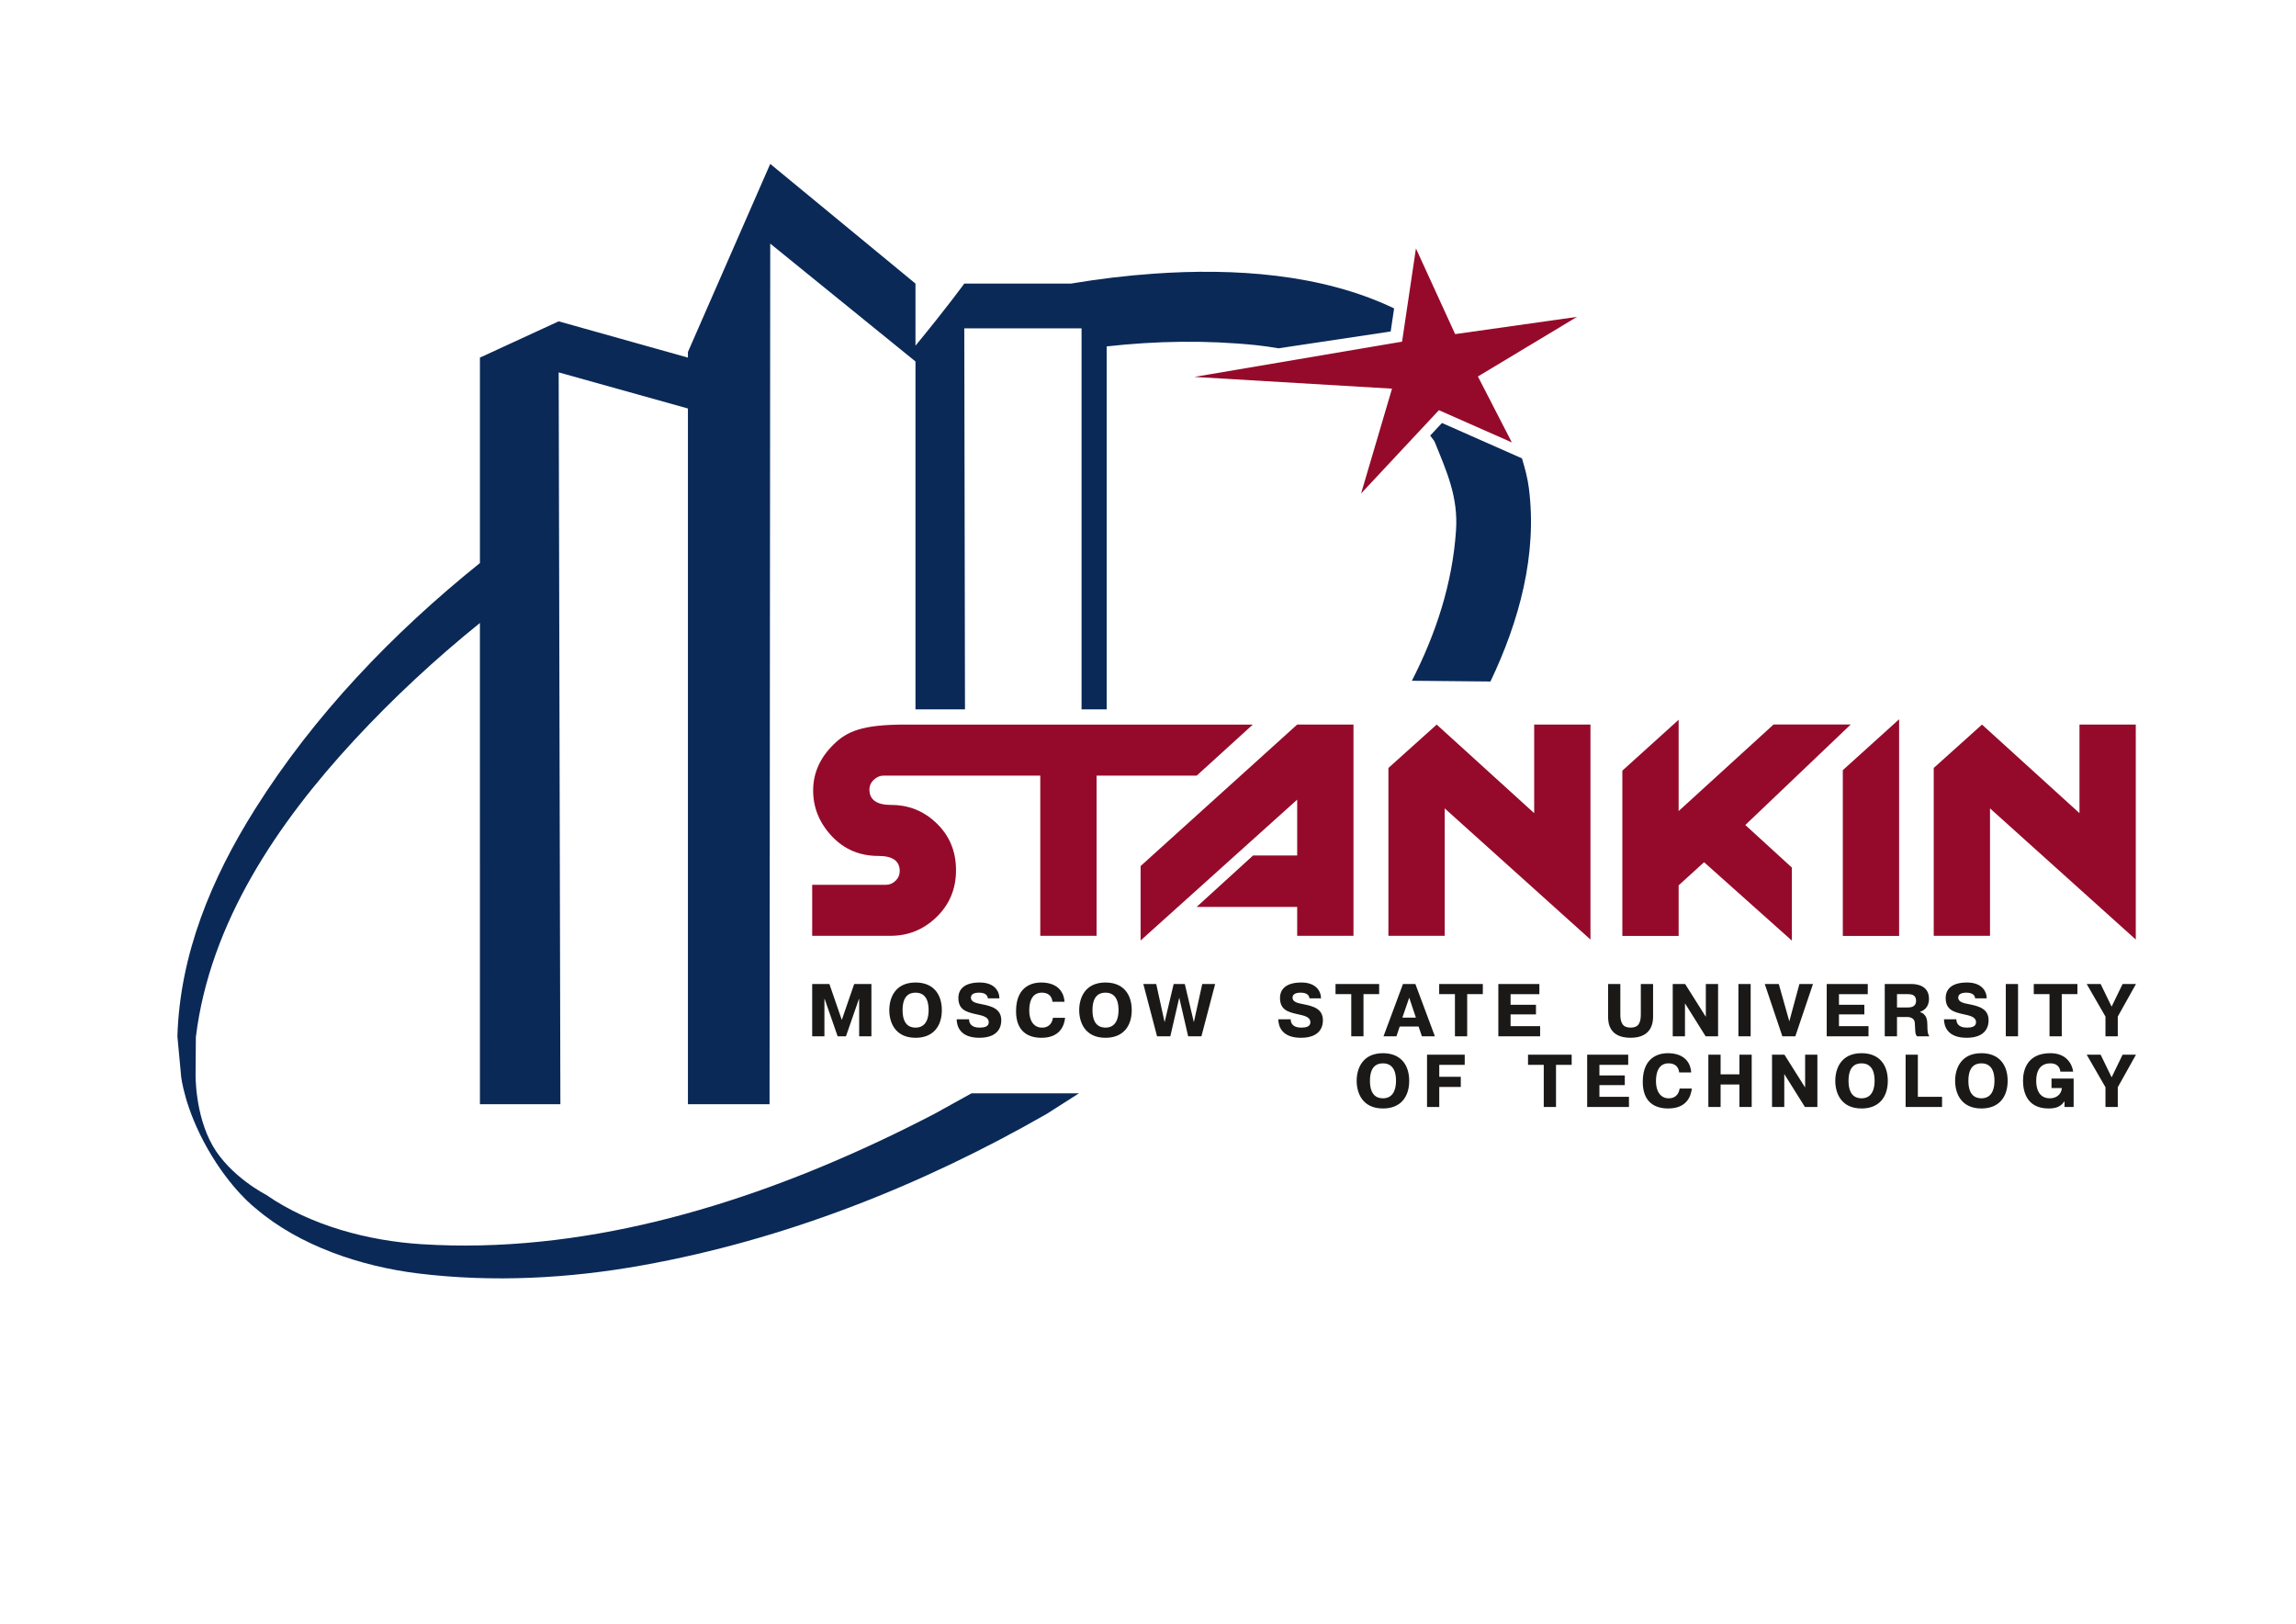 <?xml version="1.0" encoding="UTF-8" standalone="no"?>
<svg
   xmlns:dc="http://purl.org/dc/elements/1.1/"
   xmlns:cc="http://creativecommons.org/ns#"
   xmlns:rdf="http://www.w3.org/1999/02/22-rdf-syntax-ns#"
   xmlns:svg="http://www.w3.org/2000/svg"
   xmlns="http://www.w3.org/2000/svg"
   viewBox="0 0 841.89 595.276"
   id="svg2"
   height="595.276"
   width="841.89"
   version="1.1">
  <defs
     id="defs14" />
  <path
     id="path4"
     style="fill:#1b1918;fill-rule:evenodd"
     d="m 778.311,386.662 4.902,0 -6.672,11.941 0,7.231 -4.515,0 0,-7.231 -6.884,-11.941 5.111,0 4.031,8.301 4.026,-8.301 z m -17.957,8.762 0,10.41 -3.348,0 0,-2.052 -0.054,0 c -1.277,1.941 -3.131,2.603 -5.77,2.603 -8.245,0 -9.387,-6.549 -9.387,-10.192 0,-3.889 1.521,-10.078 10.04,-10.078 5.523,0 7.861,3.506 8.351,6.765 l -4.707,-0.002 c -0.054,-0.767 -0.515,-3.038 -3.674,-3.038 -5.22,0 -5.168,5.395 -5.168,6.489 0,1.151 0.106,6.328 5.032,6.328 1.96,0 4.135,-1.094 4.384,-3.755 l -3.812,0 0,-3.479 8.112,0 z m -29.035,0.824 c 0,-1.727 -0.192,-6.407 -4.791,-6.407 -2.475,0 -4.764,1.343 -4.764,6.407 0,5.013 2.288,6.41 4.764,6.41 4.571,0 4.791,-4.794 4.791,-6.41 z m -14.422,0 c 0,-4.464 2.12,-10.132 9.631,-10.132 6.559,0 9.633,4.33 9.633,10.132 0,5.807 -3.075,10.137 -9.633,10.137 -7.508,0 -9.631,-5.67 -9.631,-10.137 z m -4.791,9.586 -13.361,0 0,-19.173 4.49,0 0,15.448 8.871,0 0,3.725 z m -24.735,-9.586 c 0,-1.727 -0.19,-6.407 -4.793,-6.407 -2.475,0 -4.761,1.343 -4.761,6.407 0.003,5.013 2.286,6.41 4.761,6.41 4.576,0 4.788,-4.794 4.793,-6.41 z m -14.419,0 c 0,-4.464 2.115,-10.132 9.626,-10.132 6.564,0 9.636,4.33 9.636,10.132 0.005,5.807 -3.075,10.137 -9.636,10.137 -7.508,0 -9.628,-5.67 -9.626,-10.137 z m -18.7,-2.407 0,11.993 -4.49,0 0,-19.173 4.547,0 7.51,11.914 0.079,0 0,-11.914 4.492,0 0,19.173 -4.571,0 -7.51,-11.993 -0.057,0 z m -23.345,11.993 -4.492,0 0,-19.173 4.492,0 0,7.204 6.909,0 0,-7.204 4.492,0 0,19.173 -4.492,0 0,-8.246 -6.909,0 0,8.246 z m -10.558,-6.762 c -0.303,2.874 -1.908,7.313 -8.657,7.313 -4.867,0 -9.332,-2.248 -9.332,-9.782 0.002,-10.102 7.348,-10.487 9.17,-10.487 6.751,0 8.464,4.244 8.598,7.065 l -4.406,0 c -0.409,-3.204 -2.937,-3.34 -3.972,-3.34 -1.006,0 -4.547,0.191 -4.547,6.598 0.002,3.616 1.635,6.219 4.682,6.219 2.939,0 3.804,-2.167 3.999,-3.586 l 4.465,0 z m -24.575,-4.792 0,3.531 -9.305,0 0,4.298 10.832,0 0,3.725 -15.322,0 0,-19.173 15.048,0 0,3.727 -10.558,0 0,3.891 9.305,0 z m -35.483,-3.891 0,-3.727 16.005,0 0,3.727 -5.745,0 0,15.445 -4.492,0 0,-15.445 -5.767,0 z m -24.654,4.378 0,3.727 -7.893,0 0,7.34 -4.487,0 0,-19.173 13.822,0 0,3.727 -9.335,0 0,4.378 7.893,0 z m -23.754,1.482 c 0,-1.727 -0.19,-6.407 -4.791,-6.407 -2.475,0 -4.761,1.343 -4.761,6.407 0,5.013 2.286,6.41 4.761,6.41 4.571,0 4.791,-4.794 4.791,-6.41 z m -14.422,0 c 0,-4.464 2.12,-10.132 9.631,-10.132 6.556,0 9.633,4.33 9.633,10.132 0.002,5.807 -3.077,10.137 -9.633,10.137 -7.51,0 -9.631,-5.67 -9.631,-10.137 z m 280.85,-35.499 4.902,0 -6.672,11.939 0,7.229 -4.515,0 0,-7.229 -6.884,-11.939 5.111,0 4.031,8.296 4.026,-8.296 z m -32.574,3.72 0,-3.72 16.002,0 0,3.72 -5.737,0 0,15.448 -4.492,0 0,-15.448 -5.772,0 z m -10.257,-3.72 4.487,0 0,19.168 -4.487,0 0,-19.168 z m -18.123,12.949 c -0.029,1.179 0.599,3.042 3.809,3.042 1.689,0 3.4,-0.303 3.4,-1.968 0,-2.084 -2.53,-2.469 -4.843,-2.99 -3.432,-0.764 -6.287,-1.643 -6.287,-5.914 0.002,-3.095 2.071,-5.668 7.811,-5.668 5.282,0 7.183,3.013 7.237,5.804 l -4.243,-0.002 c -0.106,-1.037 -0.843,-2.08 -3.264,-2.08 -2.231,0 -2.939,0.874 -2.939,1.834 0,1.67 2.12,2.03 3.755,2.36 3.999,0.762 7.375,1.777 7.375,5.968 0,1.561 -0.436,6.383 -8.058,6.383 -7.022,0 -8.27,-4.219 -8.299,-6.77 l 4.547,0 z m -21.769,-4.353 4.108,0 c 2.532,0 2.882,-1.479 2.882,-2.407 0.002,-1.891 -1.112,-2.469 -3.045,-2.469 l -3.945,0 0,4.876 z m -4.492,-8.596 9.744,0 c 1.933,0 6.477,0.491 6.477,5.447 0,3.233 -2.069,4.355 -3.321,4.792 l 0,0.057 c 2.643,0.764 2.697,3.258 2.72,4.653 0.057,2.439 0.054,3.236 0.737,4.219 l -4.571,0 c -0.816,-1.204 -0.518,-1.946 -0.762,-4.874 -0.19,-2.3 -2.562,-2.191 -3.077,-2.191 l -3.454,0 0,7.065 -4.492,0 0,-19.168 z m -7.481,7.611 0,3.534 -9.308,0 0,4.298 10.829,0 0,3.725 -15.317,0 0,-19.168 15.048,0 0,3.72 -10.56,0 0,3.891 9.308,0 z m -23.808,-7.611 4.978,0 -6.477,19.168 -4.761,0 -6.448,-19.168 5.143,0 3.861,13.691 3.703,-13.691 z m -22.368,0 4.49,0 0,19.168 -4.49,0 0,-19.168 z m -19.595,7.169 0,11.998 -4.49,0 0,-19.168 4.544,0 7.513,11.909 0.081,0 0,-11.909 4.49,0 0,19.168 -4.571,0 -7.513,-11.998 -0.054,0 z m -23.702,-7.169 0,11.172 c 0,3.176 0.954,4.819 3.755,4.819 2.754,0 3.755,-1.536 3.755,-4.817 l 0,-11.175 4.495,0 0,11.909 c 0,1.946 -0.276,7.809 -8.25,7.809 -8.026,0 -8.243,-5.725 -8.243,-7.807 l 0,-11.912 4.487,0 z m -30.934,7.611 0,3.534 -9.31,0 0,4.298 10.832,0 0,3.725 -15.322,0 0,-19.168 15.05,0 0,3.72 -10.56,0 0,3.891 9.31,0 z m -35.488,-3.891 0,-3.72 16.002,0 0,3.72 -5.74,0 0,15.448 -4.49,0 0,-15.448 -5.772,0 z m -8.546,8.601 -2.446,-7.313 -2.503,7.313 4.949,0 z m -0.187,-12.321 7.155,19.168 -4.761,0 -1.223,-3.588 -6.914,0 -1.196,3.588 -4.739,0 7.133,-19.168 4.544,0 z m -29.28,3.72 0,-3.72 16,0 0,3.72 -5.742,0 0,15.448 -4.487,0 0,-15.448 -5.77,0 z m -16.433,9.229 c -0.03,1.179 0.594,3.042 3.807,3.042 1.689,0 3.4,-0.303 3.4,-1.968 0,-2.084 -2.527,-2.469 -4.843,-2.99 -3.432,-0.764 -6.285,-1.643 -6.285,-5.914 0,-3.095 2.069,-5.668 7.806,-5.668 5.282,0 7.185,3.013 7.239,5.804 l -4.241,-0.002 c -0.111,-1.037 -0.846,-2.08 -3.272,-2.08 -2.229,0 -2.937,0.874 -2.937,1.834 0.002,1.67 2.12,2.03 3.758,2.36 4.002,0.762 7.375,1.777 7.375,5.968 0,1.561 -0.439,6.383 -8.058,6.383 -7.017,0 -8.272,-4.219 -8.299,-6.77 l 4.549,0 z m -44.143,6.219 -4.867,0 -5.032,-19.168 4.729,0 3.077,13.991 3.321,-13.991 4.081,0 3.321,13.991 3.075,-13.991 4.734,0 -5.035,19.168 -4.87,0 -3.264,-14.16 -3.269,14.16 z m -18.988,-9.584 c 0,-1.727 -0.192,-6.41 -4.791,-6.41 -2.475,0 -4.761,1.345 -4.761,6.41 0,5.013 2.286,6.407 4.761,6.407 4.569,0 4.788,-4.792 4.791,-6.407 z m -14.422,0 c 0,-4.464 2.12,-10.132 9.631,-10.132 6.561,0 9.631,4.325 9.631,10.132 0,5.804 -3.07,10.135 -9.631,10.135 -7.51,0 -9.631,-5.67 -9.631,-10.135 z m -5.17,2.819 c -0.303,2.876 -1.906,7.316 -8.654,7.316 -4.87,0 -9.335,-2.248 -9.335,-9.78 0.002,-10.105 7.348,-10.487 9.17,-10.487 6.751,0 8.465,4.243 8.6,7.065 l -4.411,0 c -0.404,-3.209 -2.937,-3.343 -3.97,-3.343 -1.006,0 -4.547,0.191 -4.547,6.601 0,3.616 1.632,6.216 4.68,6.216 2.944,0 3.812,-2.164 4.004,-3.588 l 4.463,0 z m -35.212,0.546 c -0.027,1.179 0.597,3.042 3.807,3.042 1.687,0 3.403,-0.303 3.403,-1.968 0,-2.084 -2.532,-2.469 -4.845,-2.99 -3.427,-0.764 -6.287,-1.643 -6.287,-5.914 0.002,-3.095 2.071,-5.668 7.814,-5.668 5.276,0 7.182,3.013 7.239,5.804 l -4.246,-0.002 c -0.111,-1.037 -0.846,-2.08 -3.265,-2.08 -2.234,0 -2.944,0.874 -2.944,1.834 0,1.67 2.125,2.03 3.76,2.36 3.997,0.762 7.372,1.777 7.372,5.968 0,1.561 -0.434,6.383 -8.055,6.383 -7.02,0 -8.272,-4.219 -8.297,-6.77 l 4.544,0 z m -14.836,-3.365 c 0,-1.727 -0.187,-6.41 -4.786,-6.41 -2.478,0 -4.761,1.345 -4.761,6.41 0,5.013 2.283,6.407 4.761,6.407 4.571,0 4.786,-4.792 4.786,-6.407 z m -14.419,0 c 0,-4.464 2.123,-10.132 9.633,-10.132 6.561,0 9.633,4.325 9.633,10.132 0,5.804 -3.075,10.135 -9.633,10.135 -7.51,0 -9.636,-5.67 -9.633,-10.135 z m -23.7,-4.107 -0.086,0 0,13.691 -4.487,0 0,-19.168 6.312,0 4.547,13.172 4.544,-13.172 6.315,0 0,19.168 -4.49,0 0,-13.691 -0.084,0 -4.759,13.691 -3.05,0 -4.761,-13.691 z" />
  <path
     id="path6"
     style="fill:#950a2a;fill-rule:evenodd"
     d="m 332.046,265.643 c -15.959,0 -21.483,2.452 -26.444,7.345 -4.961,4.896 -7.44,10.492 -7.44,16.785 0.002,6.298 2.261,11.874 6.802,16.736 4.539,4.861 10.249,7.291 17.143,7.291 5.204,0 7.804,1.851 7.804,5.549 0,1.372 -0.506,2.554 -1.526,3.546 -1.02,0.99 -2.194,1.489 -3.524,1.489 l -27.052,0 0,18.699 28.729,0 c 6.36,0 11.884,-2.191 16.567,-6.586 4.963,-4.67 7.445,-10.487 7.445,-17.455 0.002,-7.035 -2.459,-12.857 -7.385,-17.458 -4.571,-4.32 -10.018,-6.477 -16.349,-6.477 -5.348,-0.003 -8.015,-1.883 -8.015,-5.648 0,-1.392 0.541,-2.593 1.628,-3.601 1.082,-1.012 2.291,-1.514 3.626,-1.514 l 57.391,0 0,58.739 20.639,0 0,-58.739 36.732,0 20.56,-18.701 -127.332,0 z m 451.097,0 0,78.81 -53.45,-48.088 0,46.718 -20.639,0 0,-61.533 17.706,-15.907 35.74,32.469 0,-32.469 20.644,0 z m -86.781,-1.938 0,79.425 -20.642,0 0,-60.776 20.642,-18.649 z m -46.041,1.913 28.297,0 -38.651,36.841 17.071,15.597 0,26.791 -32.191,-28.744 -9.331,8.485 0,18.542 -20.639,0 0,-60.59 20.639,-18.661 0,33.474 34.804,-31.734 z m -67.134,0.025 0,78.81 -53.453,-48.088 0,46.718 -20.634,0 0,-61.533 17.706,-15.907 35.742,32.469 0,-32.469 20.639,0 z m -86.897,0 0,77.44 -20.642,0 0,-10.584 -36.871,0 20.714,-18.875 16.157,0 0,-20.461 -57.409,51.636 0,-27.29 57.409,-51.867 20.642,0 z" />
  <path
     id="path8"
     style="fill:#0a2957;fill-rule:evenodd"
     d="m 460.564,126.536 c 2.707,0.278 5.464,0.687 8.229,1.159 l 41.137,-6.167 1.253,-8.465 c -26.803,-12.835 -59.027,-14.753 -87.858,-12.75 -10.254,0.71 -20.488,1.956 -30.64,3.653 l -39.105,0 c 0,0 -6.358,8.765 -17.897,22.768 l 0,-22.768 -53.259,-43.879 -30.178,68.955 0,2.062 -47.395,-13.301 -28.876,13.301 0,75.318 c -32.069,25.771 -60.843,55.82 -82.525,90.317 -15.914,25.295 -27.501,53.091 -28.404,83.224 l 1.377,14.733 c 0,0 1.204,11.552 9.735,26.516 8.532,14.966 17.56,21.763 17.56,21.763 16.145,13.892 39.025,21.374 59.64,23.895 27.28,3.33 55.106,1.886 82.167,-2.983 52.053,-9.338 102.268,-29.141 148.301,-55.528 l 11.795,-7.522 -39.402,0 -13.582,7.522 c -6.618,3.437 -13.289,6.742 -20.021,9.911 -51.991,24.446 -110.082,41.559 -168.052,37.874 -19.55,-1.241 -40.66,-6.777 -57.029,-18.135 0,0 -13.073,-6.628 -19.572,-17.996 -6.497,-11.368 -6.251,-26.012 -6.251,-26.012 l 0.104,-13.79 c 5.122,-41.968 30.052,-78.616 58.178,-108.981 14.195,-15.316 29.603,-29.618 45.978,-42.834 l 0.002,176.432 29.503,0 -0.628,-268.307 47.395,13.239 0,255.068 29.93,0 0.248,-315.524 53.259,43.217 0,127.54 18.155,0 -0.258,-139.68 43.001,0 0,139.68 9.209,0 0,-133.064 c 18.155,-2.018 36.469,-2.34 54.773,-0.462 z m 100.042,52.443 c -0.476,-3.737 -1.437,-7.36 -2.549,-10.941 l -29.32,-12.969 -4.32,4.628 c 0.459,0.606 0.918,1.223 1.387,1.829 0.094,0.171 0.189,0.347 0.288,0.526 4.439,10.966 8.638,20.15 7.795,32.476 -1.308,19.403 -7.368,37.829 -16.177,55.051 l 28.804,0.271 c 10.606,-22.24 17.207,-46.596 14.093,-70.871 z" />
  <path
     id="path10"
     style="fill:#950a2a;fill-rule:evenodd"
     d="m 519.194,91.082 14.373,31.409 44.686,-6.321 -36.34,21.853 12.443,24.168 -26.744,-11.807 -28.531,30.536 11.338,-38.432 -72.494,-4.303 76.184,-12.937 5.085,-34.166 z" />
</svg>
